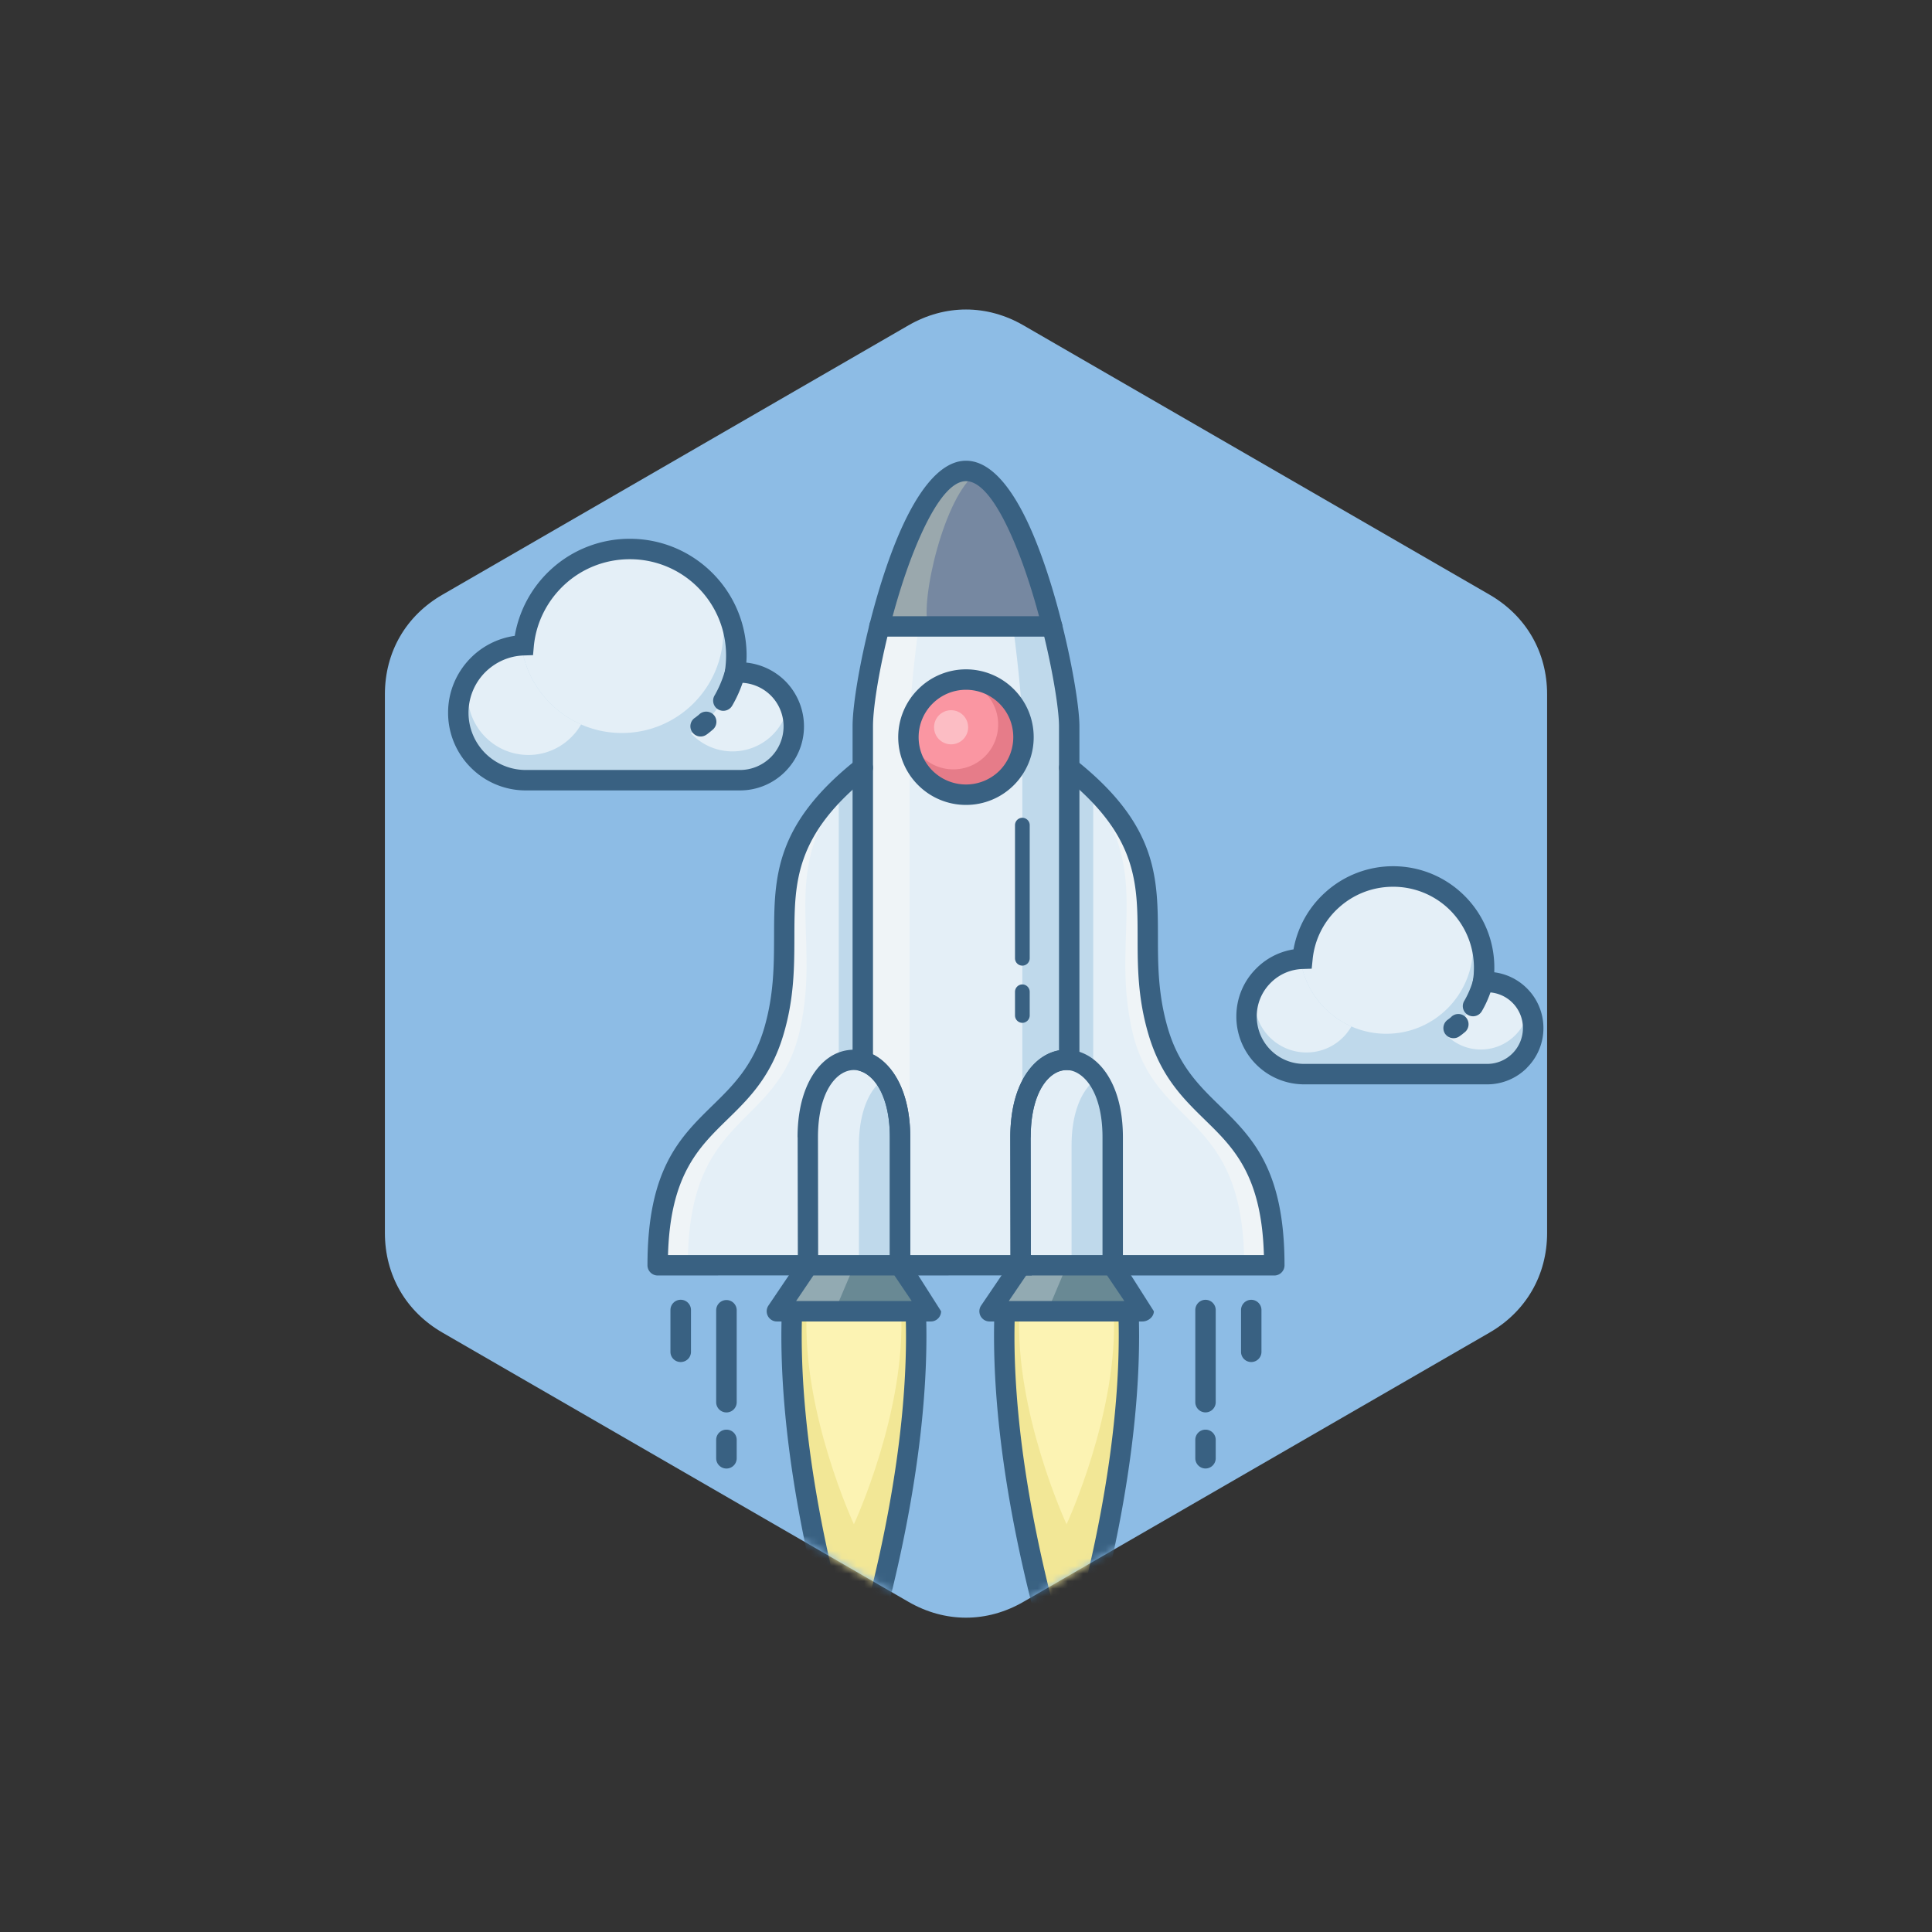 <svg xmlns="http://www.w3.org/2000/svg" xmlns:xlink="http://www.w3.org/1999/xlink" width="256" height="256" style="background:#fff" viewBox="0 0 256 256"><rect x="0" y="0" width="256" height="256" fill="#333333" stroke="none"/><defs><path id="a" d="M84.616 2.112l61.754 35.684C151.213 40.6 154 45.404 154 51.01v71.355c0 5.591-2.787 10.41-7.63 13.213l-61.754 35.67c-4.843 2.803-10.39 2.803-15.246 0l-61.74-35.67C2.773 132.775 0 127.955 0 122.364V51.01c0-5.605 2.773-10.41 7.63-13.213L69.37 2.112c4.857-2.802 10.403-2.802 15.246 0z"/></defs><g fill="none" fill-rule="evenodd" transform="translate(51 41)"><mask id="b" fill="#fff"><use xlink:href="#a"/></mask><use fill="#8DBCE5" xlink:href="#a"/><g mask="url(#b)"><g transform="translate(8.374 20.049)"><path fill="#BFD9EB" d="M38.013 28.09c.216-.013.433-.027.663-.027a7.133 7.133 0 0 1 7.129 7.134 7.133 7.133 0 0 1-7.13 7.134h-28.38c-4.938 0-8.942-4.007-8.942-8.948 0-4.846 3.855-8.786 8.671-8.935.69-7.16 6.723-12.752 14.055-12.752 7.792 0 14.11 6.322 14.11 14.12 0 .771-.054 1.53-.176 2.274z"/><path fill="#E4EFF7" d="M38.27 28.077c.135-.014.27-.014.406-.014a7.13 7.13 0 0 1 6.44 4.088 7.505 7.505 0 0 1-7.428 6.363 7.502 7.502 0 0 1-5.505-2.396c3.34-2.099 5.167-5.713 6.087-8.041zM9.713 24.462c.108 0 .203-.014.311-.014.69-7.16 6.723-12.752 14.055-12.752 4.667 0 8.793 2.261 11.364 5.74a13.478 13.478 0 0 1 1.028 5.185c0 7.432-6.02 13.456-13.447 13.456-6.79 0-12.418-5.05-13.311-11.615z"/><path fill="#E4EFF7" d="M17.627 34.94c-1.394 2.41-3.991 4.048-6.98 4.048-4.451 0-8.05-3.615-8.05-8.055 0-1.029.203-2.017.555-2.91 1.366-1.828 4.112-3.209 6.56-3.493a13.506 13.506 0 0 0 7.915 10.41zm51-33.586c7.737 0 13.676 27.819 13.676 33.816v71.437H54.95V35.17c0-6.877 6.155-33.816 13.676-33.816zM54.95 106.607H27.772c0-20.428 11.5-17.842 15.382-30.987 4.058-13.727-3.87-22.5 11.796-34.94v65.927z"/><path fill="#BFD9EB" d="M51.77 43.455v63.152h3.18V40.68a42.839 42.839 0 0 0-3.18 2.775z"/><path fill="#EFF4F7" d="M31.763 106.607c0-20.428 11.77-17.842 14.813-30.987 3.18-13.727-3.896-22.5 8.374-34.94-15.665 12.44-7.738 21.213-11.796 34.94-3.883 13.145-15.382 10.559-15.382 30.987h3.991zm29.396 0V35.17c0-2.504.446-7.662 1.204-13.212h-5.208c-1.394 5.55-2.205 10.708-2.205 13.212v71.437h6.209z"/><path fill="#BFD9EB" d="M82.303 106.607V35.17c0-2.234-.825-7.486-2.26-13.212h-5.18c.77 5.726 1.23 10.978 1.23 13.212v71.437h6.21z"/><path fill="#7688A1" d="M80.044 21.958c-2.408-9.639-6.561-20.604-11.418-20.604-4.789 0-9.023 10.91-11.471 20.604H80.043z"/><path fill="#9AA8AD" d="M63.621 21.958c-1.096-3.412 2.137-17.355 6.399-20.306-.46-.19-.92-.298-1.394-.298-4.789 0-9.023 10.91-11.471 20.604h6.466z"/><path fill="#E4EFF7" d="M82.303 106.607h27.177c0-20.428-11.512-17.842-15.394-30.987-4.059-13.727 3.868-22.5-11.783-34.94v65.927z"/><path fill="#BFD9EB" d="M85.482 43.455v63.152h-3.18V40.68a42.839 42.839 0 0 1 3.18 2.775z"/><path fill="#EFF4F7" d="M105.49 106.607c0-20.428-11.783-17.842-14.827-30.987-3.179-13.727 3.91-22.5-8.36-34.94 15.651 12.44 7.724 21.213 11.783 34.94 3.882 13.145 15.394 10.559 15.394 30.987h-3.99z"/><ellipse cx="68.626" cy="36.632" fill="#FA96A2" rx="7.63" ry="7.635"/><path fill="#E67C89" d="M68.626 44.254a7.618 7.618 0 0 0 7.616-7.622c0-4.21-3.409-7.635-7.616-7.635-.31 0-.595.027-.893.054 2.909.38 5.155 2.884 5.155 5.903a5.931 5.931 0 0 1-5.94 5.942c-3.016 0-5.518-2.247-5.897-5.157-.027.297-.054.582-.054.893 0 4.21 3.422 7.622 7.63 7.622z"/><ellipse cx="66.651" cy="35.319" fill="#FCBDC4" rx="2.259" ry="2.261"/><path fill="#BFD9EB" d="M137.13 69.108c.177-.013.366-.027.556-.027a6.09 6.09 0 0 1 6.087 6.092c0 3.37-2.72 6.105-6.087 6.105H113.43c-4.22 0-7.63-3.425-7.63-7.648a7.63 7.63 0 0 1 7.4-7.635c.596-6.12 5.75-10.911 12.013-10.911 6.67 0 12.067 5.415 12.067 12.075 0 .663-.054 1.313-.15 1.95z"/><path fill="#E4EFF7" d="M137.347 69.095c.109-.014.23-.014.339-.014a6.114 6.114 0 0 1 5.519 3.493c-.487 3.086-3.139 5.442-6.358 5.442a6.391 6.391 0 0 1-4.708-2.058c2.855-1.787 4.424-4.873 5.208-6.863zm-24.417-3.087c.094 0 .19-.013.27-.013.596-6.12 5.75-10.911 12.013-10.911 3.99 0 7.521 1.935 9.713 4.927.568 1.354.88 2.843.88 4.413 0 6.35-5.141 11.507-11.486 11.507-5.817 0-10.62-4.318-11.39-9.923z"/><path fill="#E4EFF7" d="M119.694 74.956a6.84 6.84 0 0 1-5.966 3.452 6.876 6.876 0 0 1-6.872-6.877c0-.88.176-1.719.473-2.49 1.164-1.557 3.517-2.735 5.614-2.979a11.497 11.497 0 0 0 6.75 8.894z"/><path fill="#F2E796" d="M53.773 162.597s-9.077-26.303-8.198-49.898h16.396c.879 23.595-8.198 49.898-8.198 49.898z"/><path fill="#BFD9EB" d="M61.05 89.644v17.003l-6.1-.04h-6.088l-.027-16.963c0-13.753 12.216-13.591 12.216 0z"/><path fill="#E4EFF7" d="M54.95 86.436c.73-2.748 2.164-4.427 3.76-5.05-1.082-1.312-2.421-1.99-3.76-1.99-1.11-.013-2.219.434-3.18 1.327-1.69 1.57-2.935 4.535-2.935 8.921v17.003l5.6-.04v-15.88c0-1.638.19-3.072.515-4.29z"/><path fill="#FCF3B3" d="M53.773 140.924s-6.913-14.878-6.25-28.225h12.5c.663 13.347-6.25 28.225-6.25 28.225z"/><path fill="#698994" d="M47.685 106.607L43.573 112.699 63.973 112.699 59.847 106.607 53.773 106.607z"/><path fill="#92AAB2" d="M51.23 112.699L53.813 106.607 53.773 106.607 48.862 106.607 48.835 106.607 47.685 106.607 43.573 112.699 45.575 112.699 47.523 112.699z"/><path fill="#F2E796" d="M81.951 162.597s-9.063-26.303-8.198-49.898H90.15c.88 23.595-8.198 49.898-8.198 49.898z"/><path fill="#BFD9EB" d="M89.243 89.644v17.003l-6.115-.04h-6.087l-.027-16.963c0-13.753 12.229-13.591 12.229 0z"/><path fill="#E4EFF7" d="M83.128 86.436c.73-2.748 2.165-4.427 3.76-5.05-1.081-1.312-2.42-1.99-3.76-1.99-1.11-.013-2.218.434-3.179 1.327-1.69 1.57-2.935 4.535-2.935 8.921v17.003l5.6-.04v-15.88c0-1.638.19-3.072.514-4.29z"/><path fill="#FCF3B3" d="M81.951 140.924s-6.913-14.878-6.25-28.225h12.5c.676 13.347-6.25 28.225-6.25 28.225z"/><path fill="#698994" d="M75.877 106.607L71.751 112.699 92.165 112.699 88.039 106.607 81.951 106.607z"/><path fill="#92AAB2" d="M79.421 112.699L81.992 106.607 81.951 106.607 77.041 106.607 77.014 106.607 75.877 106.607 71.751 112.699 73.753 112.699 75.701 112.699z"/><path fill="#396182" fill-rule="nonzero" d="M38.405 29.417l-.27.013-1.732.163.284-1.72c.04-.31.081-.65.109-1.015.027-.338.04-.677.04-1.042 0-3.52-1.42-6.715-3.734-9.03a12.714 12.714 0 0 0-9.023-3.736c-3.3 0-6.317 1.245-8.576 3.303-2.286 2.085-3.829 4.982-4.14 8.217l-.108 1.192-1.19.04c-2.043.054-3.883.934-5.222 2.302a7.604 7.604 0 0 0 .081 10.654 7.608 7.608 0 0 0 5.37 2.22h28.382c1.583 0 3.03-.65 4.085-1.693a5.773 5.773 0 0 0 1.691-4.088c0-1.597-.65-3.046-1.69-4.088a5.812 5.812 0 0 0-4.086-1.692h-.27zm1.11-2.667a8.542 8.542 0 0 1 5.154 2.437 8.532 8.532 0 0 1 2.489 6.01c0 2.342-.96 4.454-2.49 5.997a8.431 8.431 0 0 1-5.992 2.491H10.295a10.25 10.25 0 0 1-7.278-3.019A10.242 10.242 0 0 1 0 33.383c0-2.775 1.11-5.306 2.908-7.161a10.25 10.25 0 0 1 5.926-3.019 15.473 15.473 0 0 1 4.856-8.853 15.4 15.4 0 0 1 10.39-4.007c4.274 0 8.143 1.732 10.943 4.535a15.444 15.444 0 0 1 4.532 10.938c0 .311-.013.622-.04.934z"/><path fill="#396182" fill-rule="nonzero" d="M36.714 27.725a1.349 1.349 0 1 1 2.598.73c0 .014-.433 1.896-1.678 4.021a1.358 1.358 0 0 1-1.853.474 1.347 1.347 0 0 1-.474-1.841c1.015-1.746 1.407-3.384 1.407-3.384zm-3.395 5.848a1.362 1.362 0 0 1 1.907.135c.487.569.42 1.421-.135 1.909-.149.122-.284.244-.406.338-.135.109-.284.23-.446.339a1.346 1.346 0 0 1-1.88-.325 1.348 1.348 0 0 1 .31-1.882c.109-.068.217-.149.325-.244a2.44 2.44 0 0 0 .325-.27zm14.366 71.68c.744 0 1.353.61 1.353 1.354 0 .744-.609 1.34-1.353 1.34l-19.913.014c-.744 0-1.352-.61-1.352-1.354 0-12.752 4.302-16.949 8.63-21.186 2.665-2.6 5.344-5.226 6.818-10.18 1.313-4.454 1.313-8.407 1.326-12.143.014-7.879.027-14.824 10.904-23.474a1.355 1.355 0 0 1 1.907.216c.46.583.365 1.435-.217 1.896-9.875 7.851-9.888 14.173-9.902 21.362-.013 3.926-.013 8.095-1.434 12.9-1.664 5.646-4.6 8.516-7.521 11.359-3.76 3.682-7.495 7.337-7.792 17.896h18.546zm32.359-84.65c.744 0 1.353.61 1.353 1.355 0 .758-.61 1.353-1.353 1.353h-22.89a1.349 1.349 0 0 1-1.352-1.353c0-.745.609-1.354 1.353-1.354h22.889zm7.995 87.358c-.744 0-1.353-.61-1.353-1.354 0-.745.609-1.354 1.353-1.354H108.1c-.297-10.573-4.017-14.214-7.792-17.896-2.908-2.843-5.844-5.713-7.508-11.358-1.42-4.806-1.434-8.975-1.434-12.901-.013-7.189-.027-13.51-9.902-21.362a1.353 1.353 0 0 1-.216-1.896 1.339 1.339 0 0 1 1.894-.216c10.89 8.65 10.903 15.595 10.917 23.474 0 3.736.013 7.689 1.325 12.143 1.461 4.954 4.153 7.58 6.818 10.18 4.33 4.237 8.63 8.434 8.63 21.186 0 .744-.608 1.354-1.352 1.354H88.04zM68.626 27.643a8.954 8.954 0 0 1 6.345 2.64 8.955 8.955 0 0 1 2.624 6.35 8.955 8.955 0 0 1-2.624 6.348 8.943 8.943 0 0 1-6.345 2.626 8.943 8.943 0 0 1-6.344-2.626 8.967 8.967 0 0 1-2.638-6.349 8.967 8.967 0 0 1 2.638-6.349 8.954 8.954 0 0 1 6.344-2.64zm4.437 4.549a6.255 6.255 0 0 0-4.437-1.841c-1.731 0-3.3.704-4.437 1.84a6.264 6.264 0 0 0-1.84 4.441c0 1.733.704 3.303 1.84 4.44a6.3 6.3 0 0 0 8.874 0 6.31 6.31 0 0 0 1.827-4.44c0-1.746-.69-3.303-1.827-4.44zm2.057 16.096a.97.97 0 0 1 .974-.975c.527 0 .974.433.974.975v17.639a.979.979 0 0 1-.974.975.97.97 0 0 1-.974-.975v-17.64zm0 22.08c0-.529.433-.975.974-.975.527 0 .974.446.974.974v3.14a.988.988 0 0 1-.974.976.979.979 0 0 1-.974-.975v-3.14zm62.336.067l-.217.013-1.718.163.27-1.72c.041-.257.082-.54.109-.852.013-.284.027-.569.027-.88 0-2.951-1.204-5.632-3.139-7.581a10.668 10.668 0 0 0-7.575-3.127c-2.773 0-5.29 1.042-7.197 2.775a10.63 10.63 0 0 0-3.463 6.89l-.122 1.192-1.19.04a6.2 6.2 0 0 0-4.315 1.91 6.241 6.241 0 0 0-1.773 4.372c0 1.746.704 3.316 1.84 4.454a6.255 6.255 0 0 0 4.437 1.84h24.256a4.738 4.738 0 0 0 4.735-4.752c0-1.299-.528-2.49-1.38-3.343a4.71 4.71 0 0 0-3.355-1.394h-.23zm1.163-2.653a7.479 7.479 0 0 1 4.329 2.125 7.42 7.42 0 0 1 2.191 5.266 7.397 7.397 0 0 1-2.191 5.266v.014a7.43 7.43 0 0 1-5.262 2.18H113.43a8.986 8.986 0 0 1-8.982-9.003c0-2.423.96-4.644 2.543-6.254a8.917 8.917 0 0 1 5.032-2.627 13.314 13.314 0 0 1 4.18-7.527 13.359 13.359 0 0 1 9.01-3.492c3.707 0 7.061 1.502 9.496 3.94a13.41 13.41 0 0 1 3.923 9.489c0 .217 0 .42-.013.623z"/><path fill="#396182" fill-rule="nonzero" d="M135.792 68.892a1.358 1.358 0 0 1 1.555-1.124 1.36 1.36 0 0 1 1.11 1.557c0 .013-.406 1.787-1.488 3.628a1.345 1.345 0 0 1-1.84.474 1.336 1.336 0 0 1-.487-1.841c.852-1.462 1.15-2.694 1.15-2.694zm-2.814 4.751a1.35 1.35 0 0 1 1.907.136 1.365 1.365 0 0 1-.121 1.908c-.136.109-.271.217-.366.298-.094.068-.216.163-.392.285a1.356 1.356 0 0 1-1.88-.312 1.36 1.36 0 0 1 .324-1.881c.054-.041.15-.109.27-.204.11-.094.204-.162.258-.23zM68.626 0c3.68 0 6.805 4.576 9.213 10.546 3.558 8.785 5.817 20.86 5.817 24.624v44.24c0 .745-.61 1.354-1.353 1.354-.068 0-.135 0-.203-.014h-.176c-.96 0-1.948.515-2.773 1.557-.947 1.205-1.65 3.046-1.88 5.55-.041.529-.068 1.124-.068 1.787h-.014l.027 15.61h.122v2.707h-1.46v-.014l-15.99.014c-.745 0-1.353-.61-1.353-1.354V89.644c0-2.558-.46-4.562-1.177-6.037-.744-1.516-1.759-2.437-2.8-2.748a1.332 1.332 0 0 1-.961-1.286V35.17c0-4.237 2.26-15.866 5.722-24.435C61.781 4.657 64.947 0 68.626 0zm6.71 11.56c-2.03-5.008-4.383-8.853-6.71-8.853-2.326 0-4.734 3.926-6.804 9.043-3.342 8.272-5.52 19.4-5.52 23.42v43.496c1.353.677 2.584 1.936 3.477 3.75.893 1.827 1.461 4.25 1.461 7.228v15.61h13.284l-.027-15.61c0-.663.027-1.34.095-2.03.27-3.073 1.19-5.402 2.435-6.972 1.11-1.421 2.49-2.26 3.923-2.518V35.17c0-3.574-2.178-15.135-5.614-23.61zM60.618 112.754c-.014-.745.568-1.381 1.312-1.395a1.346 1.346 0 0 1 1.393 1.3c.88 23.84-8.251 50.305-8.279 50.373-.23.717-1 1.083-1.718.839a1.359 1.359 0 0 1-.838-.84c-.027-.067-9.145-26.533-8.266-50.372a1.346 1.346 0 0 1 1.394-1.3c.744.014 1.325.65 1.298 1.395-.65 17.788 4.41 37.133 6.859 45.35 2.448-8.217 7.508-27.562 6.845-45.35z"/><path fill="#396182" fill-rule="nonzero" d="M49.038 106.607c0 .744-.609 1.34-1.353 1.34s-1.339-.596-1.339-1.34l-.027-16.963h-.013c0-5.428 1.84-8.961 4.193-10.572l.081-.054a5.764 5.764 0 0 1 3.18-.975c1.122 0 2.231.352 3.246 1.042 2.367 1.611 4.234 5.158 4.234 10.56v17.002c0 .745-.609 1.354-1.353 1.354-.757 0-1.352-.609-1.352-1.354V89.644c0-4.4-1.34-7.174-3.03-8.325-.569-.393-1.164-.582-1.746-.582-.568 0-1.136.176-1.677.528l-.068.04c-1.677 1.151-3.003 3.913-3.003 8.34l.027 16.962z"/><path fill="#396182" fill-rule="nonzero" d="M53.773 107.96h-5.37l-2.287 3.385H61.43l-2.287-3.384h-5.37zm-6.088-2.707H59.847c.433 0 .866.203 1.123.596l4.356 6.85c0 .744-.61 1.353-1.353 1.353h-20.4a1.28 1.28 0 0 1-.758-.23 1.353 1.353 0 0 1-.365-1.881l4.072-6.025 1.163-.663zm-1.163.663a1.352 1.352 0 0 1 1.163-.663l-1.163.663zm42.288 6.837c-.027-.745.554-1.381 1.298-1.395a1.346 1.346 0 0 1 1.394 1.3c.88 23.84-8.239 50.305-8.266 50.373a1.344 1.344 0 0 1-1.718.839 1.327 1.327 0 0 1-.838-.84c-.028-.067-9.159-26.533-8.28-50.372a1.358 1.358 0 0 1 1.407-1.3c.744.014 1.326.65 1.3 1.395-.664 17.788 4.396 37.133 6.844 45.35 2.449-8.217 7.508-27.562 6.859-45.35zm-11.594-6.146c0 .744-.595 1.34-1.339 1.34a1.346 1.346 0 0 1-1.353-1.34l-.027-16.963c0-5.428 1.827-8.961 4.18-10.572l.082-.054c1-.65 2.083-.975 3.179-.975 1.122 0 2.232.352 3.26 1.042 2.367 1.611 4.22 5.158 4.22 10.56v17.002c0 .745-.608 1.354-1.352 1.354-.744 0-1.353-.609-1.353-1.354V89.644c0-4.4-1.34-7.174-3.03-8.325-.568-.393-1.164-.582-1.745-.582-.569 0-1.137.176-1.678.528l-.054.04c-1.69 1.151-3.003 3.913-3.003 8.34h-.014l.027 16.962z"/><path fill="#396182" fill-rule="nonzero" d="M76.594 107.96l-2.3 3.385h15.314l-2.286-3.384H76.594zm15.57 6.092H71.752a1.31 1.31 0 0 1-.757-.23 1.353 1.353 0 0 1-.366-1.881l4.086-6.025c.23-.406.663-.663 1.163-.663H88.04c.433 0 .852.203 1.122.596l4.356 6.85c0 .744-.757 1.353-1.515 1.353h.163zm6.846-1.516c0-.744.608-1.354 1.352-1.354.744 0 1.353.61 1.353 1.354v12.21c0 .745-.609 1.355-1.353 1.355s-1.352-.61-1.352-1.354v-12.21zm0 17.206c0-.758.608-1.354 1.352-1.354.744 0 1.353.596 1.353 1.354v2.437c0 .744-.609 1.354-1.353 1.354s-1.352-.61-1.352-1.354v-2.437zm6.06-17.206c0-.744.609-1.354 1.353-1.354s1.353.61 1.353 1.354v5.537c0 .758-.61 1.354-1.353 1.354a1.349 1.349 0 0 1-1.353-1.354v-5.537zm-69.546 0a1.36 1.36 0 0 1 2.719 0v12.21a1.36 1.36 0 0 1-2.72 0v-12.21zm0 17.206c0-.758.609-1.354 1.366-1.354.744 0 1.353.596 1.353 1.354v2.437a1.36 1.36 0 0 1-2.72 0v-2.437zm-6.06-17.206a1.36 1.36 0 0 1 2.72 0l-.001 5.537c0 .758-.61 1.354-1.367 1.354a1.349 1.349 0 0 1-1.353-1.354v-5.537z"/></g></g><path d="M84.616 2.112l61.754 35.684C151.213 40.6 154 45.404 154 51.01v71.355c0 5.591-2.787 10.41-7.63 13.213l-61.754 35.67c-4.843 2.803-10.39 2.803-15.246 0l-61.74-35.67C2.773 132.775 0 127.955 0 122.364V51.01c0-5.605 2.773-10.41 7.63-13.213L69.37 2.112c4.857-2.802 10.403-2.802 15.246 0z" mask="url(#b)"/></g></svg>